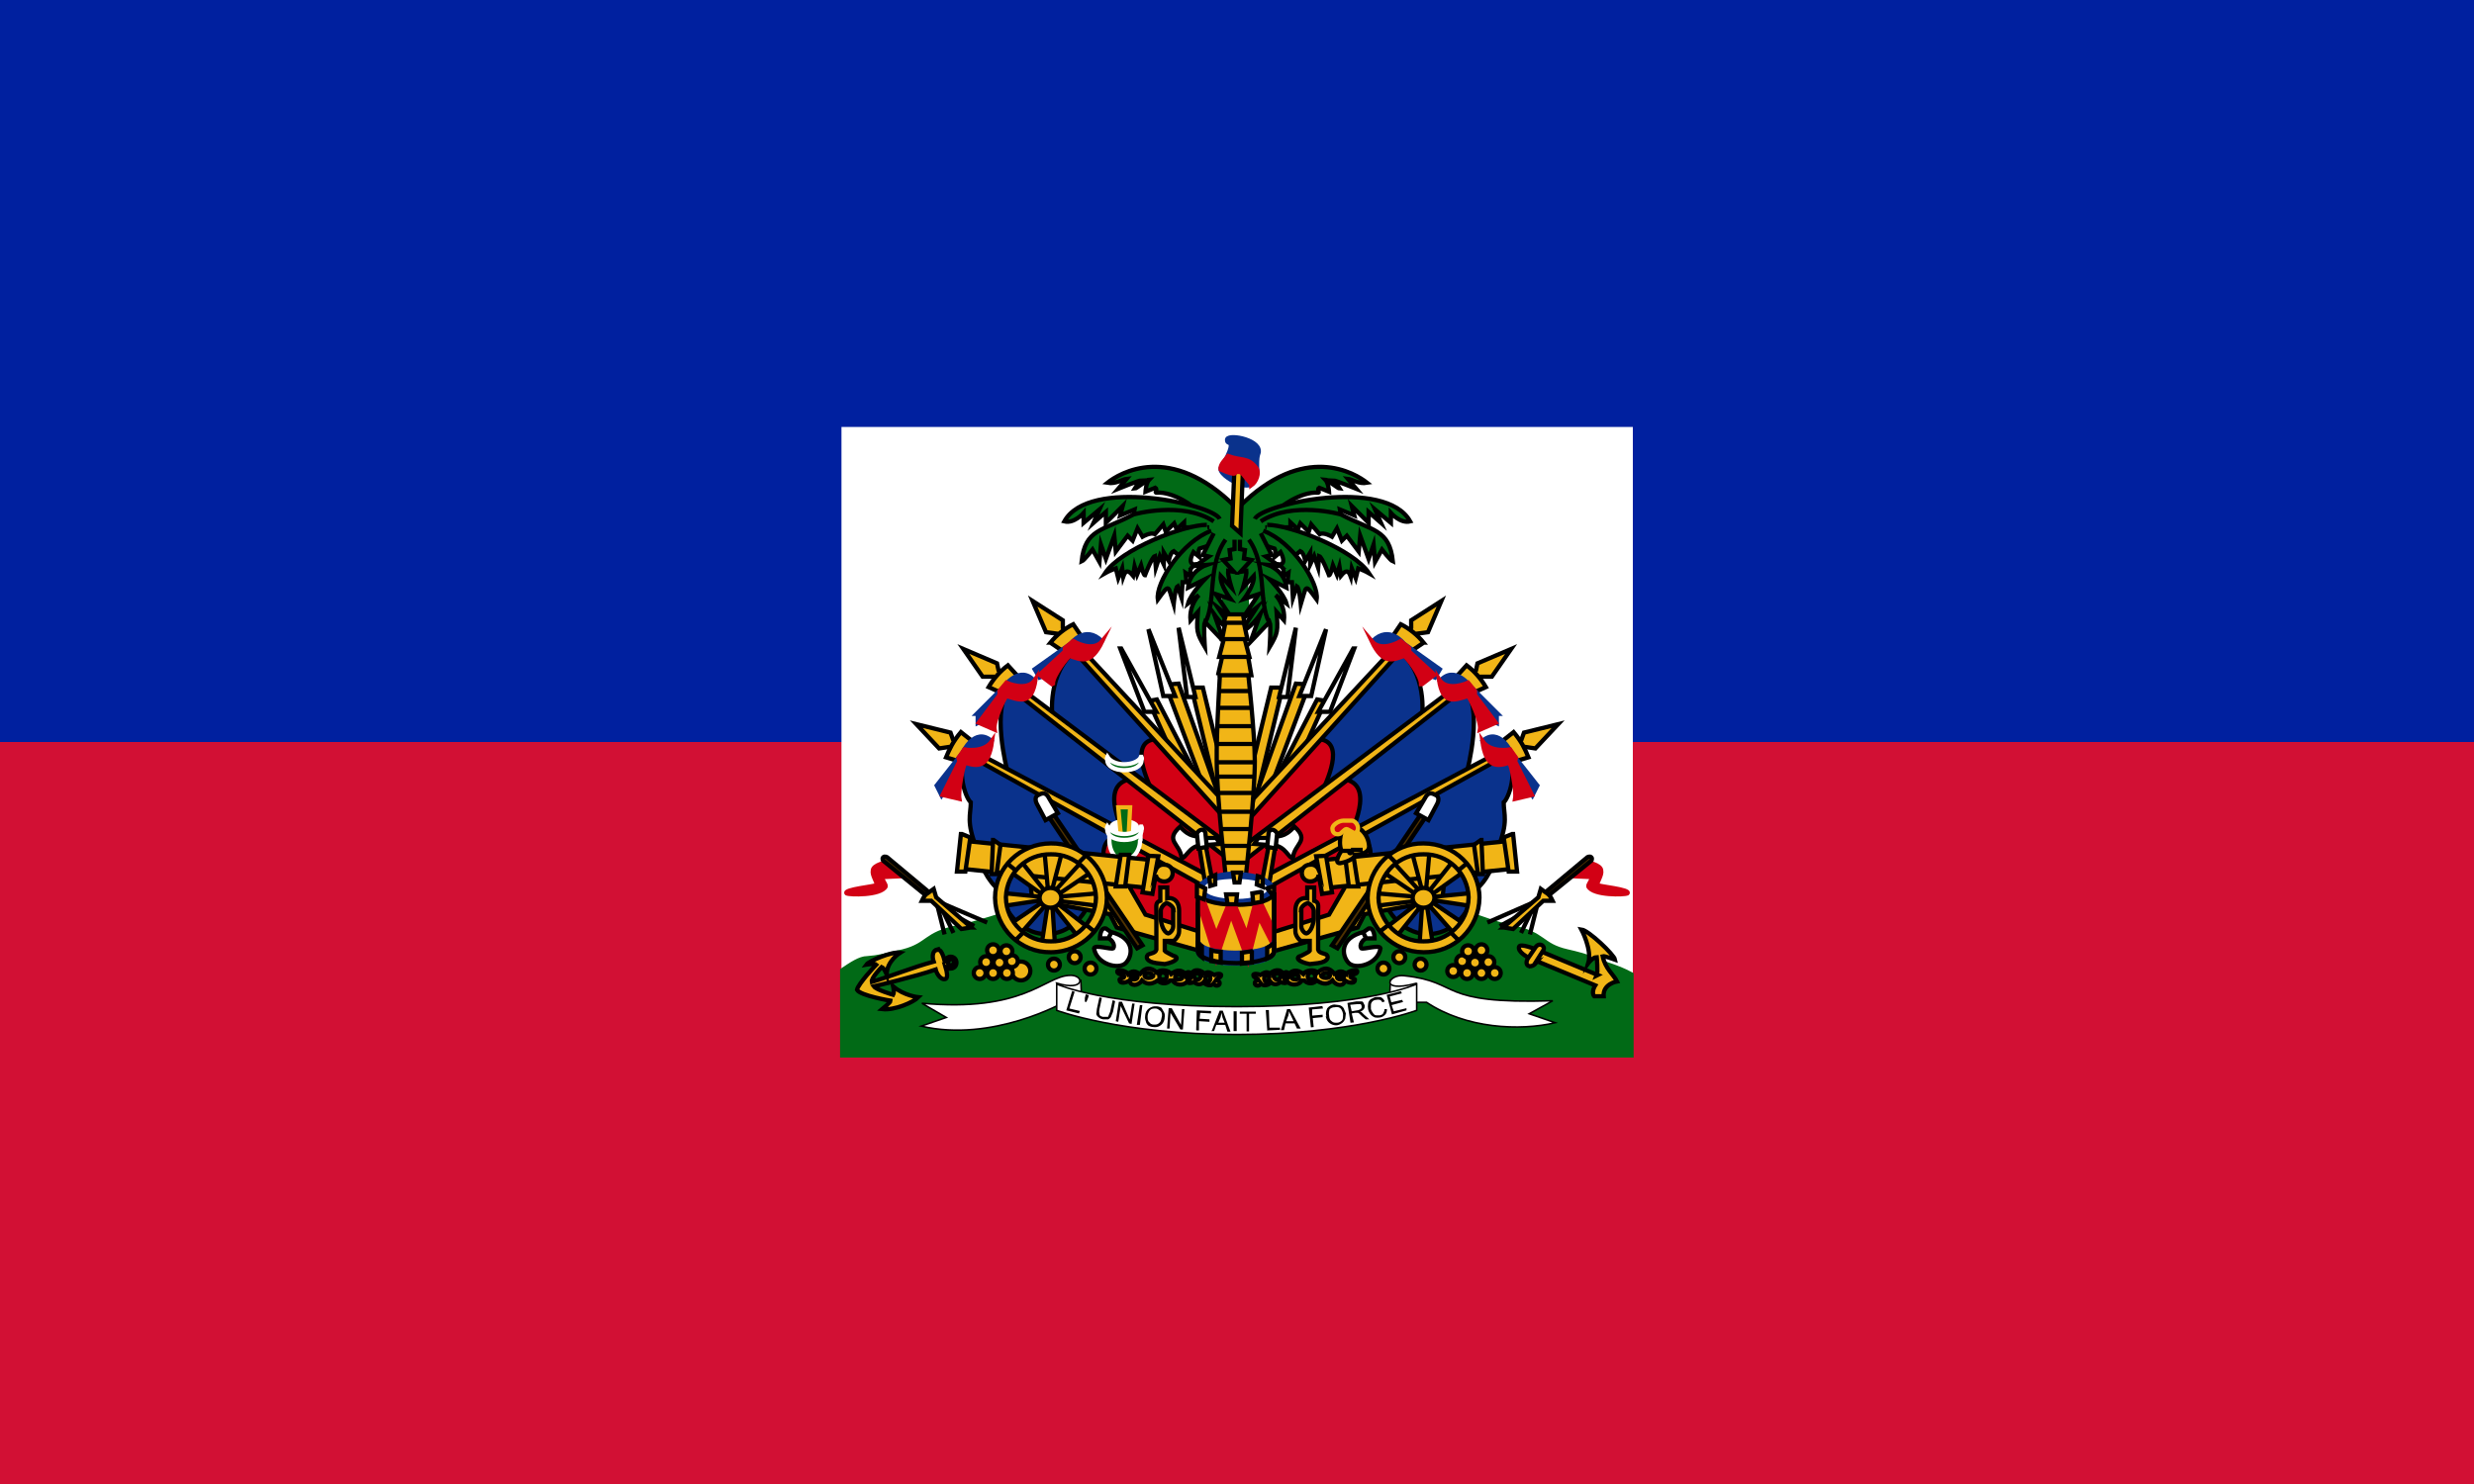 <?xml version="1.0" encoding="utf-8"?>
<!-- Generator: Adobe Illustrator 24.0.1, SVG Export Plug-In . SVG Version: 6.00 Build 0)  -->
<svg version="1.1" id="flag-icons-ht" xmlns="http://www.w3.org/2000/svg" xmlns:xlink="http://www.w3.org/1999/xlink" x="0px"
	 y="0px" viewBox="0 0 800 480" style="enable-background:new 0 0 800 480;" xml:space="preserve">
<style type="text/css">
	.st0{fill:#D21034;}
	.st1{fill:#00209F;}
	.st2{fill:#FFFFFF;}
	.st3{fill:#016A16;stroke:#016A16;stroke-width:0.507;}
	.st4{fill:#F1B517;stroke:#000000;stroke-width:0.865;stroke-miterlimit:10.24;}
	.st5{fill:#FFFFFF;stroke:#000000;stroke-width:0.865;stroke-miterlimit:10.24;}
	.st6{fill:#0A328C;stroke:#000000;stroke-width:0.865;stroke-miterlimit:10.24;}
	.st7{fill:#D20014;stroke:#000000;stroke-width:0.865;stroke-miterlimit:10.24;}
	.st8{fill:#0A328C;stroke:#0A328C;stroke-width:0.865;stroke-miterlimit:10.24;}
	.st9{fill:#D20014;stroke:#D20014;stroke-width:0.865;stroke-miterlimit:10.24;}
	.st10{fill:#016A16;stroke:#016A16;stroke-width:0.865;stroke-miterlimit:10.24;}
	.st11{fill:#016A16;stroke:#000000;stroke-width:0.865;stroke-miterlimit:10.24;}
	.st12{fill:#016A16;stroke:#FFFFFF;stroke-width:0.865;stroke-linecap:round;stroke-miterlimit:10.24;}
	.st13{fill:#016A16;stroke:#F1B517;stroke-width:0.865;stroke-miterlimit:10.24;}
	.st14{fill:#503200;stroke:#000000;stroke-width:0.865;stroke-miterlimit:10.24;}
	
		.st15{fill-rule:evenodd;clip-rule:evenodd;fill:#F1B517;stroke:#000000;stroke-width:0.865;stroke-linecap:round;stroke-miterlimit:10.24;}
	.st16{fill-rule:evenodd;clip-rule:evenodd;fill:#F1B517;stroke:#000000;stroke-width:0.865;stroke-miterlimit:10.24;}
	.st17{fill:none;stroke:#000000;stroke-width:0.865;stroke-miterlimit:10.24;}
	.st18{fill:#FFFFFF;stroke:#FFFFFF;stroke-width:0.865;stroke-miterlimit:10.24;}
	.st19{fill:#D20014;stroke:#F1B517;stroke-width:0.865;stroke-miterlimit:10.24;}
	.st20{fill:#FFFFFF;stroke:#000000;stroke-width:0.507;}
</style>
<path class="st0" d="M0,0h800v480H0V0z"/>
<path class="st1" d="M0,0h800v240H0V0z"/>
<g>
	<path class="st2" d="M272.1,138.1H528v203.7H272.1V138.1z"/>
	<path class="st3" d="M451.6,285.3l-52.4,1.7l-51.9,0.5c0,0-26.7,9.8-37.7,12c-10.8,2.2-9.5,5.7-17.7,7.8c-6.8,1.5-7.6,1.9-11.5,2.2
		c-2.5,0-5.4,2-8.5,4.1v28.2H528v-26.9c-2.7-1.5-5.4-2.5-8.1-3.4c-3.7-1.4-6.3-2.7-13-4.2c-8.5-1.9-7.1-5.6-17.9-7.8
		C478,297.3,451.6,285.3,451.6,285.3z"/>
	<g transform="translate(-80) scale(1.6)">
		<g id="a">
			<path class="st4" d="M290.7,139h2.4l4.4,18.1l-1,5.7l-5.7-23.7L290.7,139L290.7,139z"/>
			<path class="st5" d="M288.2,126.9l1.7,14h1.7L288.2,126.9L288.2,126.9L288.2,126.9z"/>
			<path class="st4" d="M292.8,157.8l-7.3-19.4l2.7-0.2l8.5,23.7L292.8,157.8z"/>
			<path class="st5" d="M282.1,127.2l3,13.5h2.4L282.1,127.2z"/>
			<path class="st4" d="M286.3,151l-4.2-9.3l1.7-0.3l7.9,15.2L286.3,151z"/>
			<path class="st5" d="M276.4,131.1l4.9,12.8h2.4l-7.1-12.8H276.4z"/>
			<path class="st6" d="M287,152.4l-19.4-21.1c-6.1,4.7-4.9,13.5-4.9,13.5l22,17.2L287,152.4L287,152.4L287,152.4z"/>
			<path class="st7" d="M298.2,163.9l-14.4-14.5c-6.1,0.3-1.4,9.3-1,10.5l15.2,13v-9H298.2z"/>
			<path class="st4" d="M296.8,161.5l-29.6-31.8l-1.2,0.8l31.4,34.8L296.8,161.5L296.8,161.5z M265.5,127.7l-0.7-0.8v-1.5l-6.1-3.9
				l2.7,6.3l2.2,0.3l0.5,0.7L265.5,127.7L265.5,127.7z"/>
			<path class="st4" d="M262.3,129.9c1.2-1.5,2.8-2.8,4.6-3.7l1.7,2.5l-3.7,3l-2.5-1.7v-0.1H262.3z"/>
			<path class="st8" d="M259.1,135.3l1,1.7c0.7-0.2,6.8-5.9,6.8-5.9h4.6l1.2-1.5c-3.4-3.4-6.3,0.5-6.3,0.5L259.1,135.3L259.1,135.3
				L259.1,135.3z"/>
			<path class="st9" d="M262.8,138.2c0-1.7,3-5.4,3.4-5.6c2.2,0.7,4.2,2,6.6-3c-2,2.4-5.9,0-5.9,0l-1.7,1.4v0.7l-5.1,4.7l2.5,1.9
				L262.8,138.2L262.8,138.2z"/>
			<path class="st6" d="M278.6,158l-24.3-19.3c-4.2,4.2-0.7,17.2-0.7,17.2l23.7,12.8l1.2-10.8L278.6,158z"/>
			<path class="st7" d="M298.7,173.7l-20.1-16.2c-6.8,1-1.4,11-1,12.2l21.1,11.5v-7.6V173.7z"/>
			<path class="st4" d="M297.8,170.3l-43.3-32.5l-0.8,1l45.3,35.5L297.8,170.3L297.8,170.3z M252.5,136.2l-0.7-0.7l-0.3-1.4
				l-6.8-2.9l3.9,5.6h2.2l0.7,0.7L252.5,136.2L252.5,136.2z"/>
			<path class="st4" d="M249.8,138.9c1-1.7,2.3-3.2,3.9-4.4l2,2.2l-3,3.5L249.8,138.9z"/>
			<path class="st8" d="M247.6,144.3v1.9c0.7-0.3,6.3-6.3,6.3-6.3l4.2-0.8l1-1.4c-3-3.5-6.3,1.2-6.3,1.2l-5.4,5.4L247.6,144.3
				L247.6,144.3z"/>
			<path class="st9" d="M251,147.5c-0.3-1.7,2-6.4,2.4-6.8c2.7,0.8,5.1,2,5.9-3.4c-1.7,2.7-5.9,0.7-5.9,0.7l-1.4,1.7v0.8l-4.2,5.6
				L251,147.5L251,147.5z"/>
			<path class="st6" d="M276.7,169.8c-10.4-5.9-20.9-11.8-31.3-17.7c-2.2,3.9-0.2,9.3,0.8,10.1c0,2.5-1,3.9,1.2,9.3
				c0.7,3.4,2.2,6.6,4.6,8.5c2.7,10.8,13.9,11.7,18.1,2.7l6.8-12.8h-0.2V169.8z"/>
			<path class="st7" d="M297.1,181.3L276,169c-6.8,0.8,0,13.5,0.5,14.7l20.6,7.3V181.3z"/>
			<path class="st4" d="M293.6,176.7l-47.8-25.4l-0.8,1l50.7,28.2L293.6,176.7z M243.4,150l-0.8-0.5l-0.5-1.4l-6.9-1.7l4.6,4.9
				l2-0.3l1,0.5L243.4,150L243.4,150z"/>
			<path class="st4" d="M241.2,153.1c0.7-1.7,1.4-3.2,3-5.1l2.4,1.9l-2.4,4.1L241.2,153.1z"/>
			<path class="st8" d="M239.3,158.8l1,2l5.1-7.8l4.2-1.5l0.8-1.7c-3.4-3-5.9,2.4-5.9,2.4L239.3,158.8L239.3,158.8z"/>
			<path class="st9" d="M243.9,161.5c-0.3-1.7,0.8-7.1,1.2-7.3c2.5,0.8,4.7,1,5.4-4.4c-1.7,2.5-5.6,1.7-5.6,1.7l-1.2,1.7l0.2,0.7
				l-3.4,6.8L243.9,161.5L243.9,161.5z"/>
		</g>
		<g transform="matrix(-1 0 0 1 499.9 0)">
			<g id="a_1_">
				<path class="st4" d="M190.7,139v0.1l5.7,23.7l1-5.7L193,139H190.7L190.7,139z"/>
				<path class="st5" d="M188,126.9L188,126.9l3.4,14h-1.7L188,126.9L188,126.9z"/>
				<path class="st4" d="M196.5,161.9l-8.5-23.7l-2.7,0.2l7.3,19.4L196.5,161.9z"/>
				<path class="st5" d="M187.3,140.7h-2.4l-3-13.5L187.3,140.7z"/>
				<path class="st4" d="M191.6,156.6l-7.9-15.2l-1.7,0.3l4.2,9.3L191.6,156.6z"/>
				<path class="st5" d="M176.4,131.1l7.1,12.8h-2.4l-4.9-12.8H176.4z"/>
				<path class="st6" d="M186.8,152.4L186.8,152.4l-2.3,9.6l-22-17.2c0,0-1.2-8.8,4.9-13.5L186.8,152.4L186.8,152.4z"/>
				<path class="st7" d="M197.8,163.9v9l-15.2-13c-0.4-1.2-5.1-10.2,1-10.5l14.4,14.5H197.8z"/>
				<path class="st4" d="M196.6,161.5l0.6,3.8l-31.4-34.8l1.2-0.8L196.6,161.5L196.6,161.5z M165.4,127.7l-1.4,1.1l-0.5-0.7
					l-2.2-0.3l-2.7-6.3l6.1,3.9v1.5L165.4,127.7L165.4,127.7z"/>
				<path class="st4" d="M162.3,129.9v0.1l2.5,1.7l3.7-3l-1.7-2.5c-1.8,0.9-3.4,2.2-4.6,3.7H162.3z"/>
				<path class="st8" d="M158.9,135.3L158.9,135.3l7.3-5.2c0,0,2.9-3.9,6.3-0.5l-1.2,1.5h-4.6c0,0-6.1,5.7-6.8,5.9L158.9,135.3
					L158.9,135.3z"/>
				<path class="st9" d="M162.7,138.3h-0.2l-2.5-1.9l5.1-4.7V131l1.7-1.4c0,0,3.9,2.4,5.9,0c-2.4,5-4.4,3.7-6.6,3
					C165.7,132.8,162.7,136.5,162.7,138.3L162.7,138.3z"/>
				<path class="st6" d="M178.3,157.9l-1.2,10.8l-23.7-12.8c0,0-3.5-13,0.7-17.2l24.3,19.3L178.3,157.9z"/>
				<path class="st7" d="M198.5,173.6v7.6l-21.1-11.5c-0.4-1.2-5.8-11.2,1-12.2l20.1,16.2V173.6z"/>
				<path class="st4" d="M197.6,170.3l1.2,4l-45.3-35.5l0.8-1L197.6,170.3L197.6,170.3z M152.3,136.2l-0.9,1.3l-0.7-0.7h-2.3
					l-3.9-5.6l6.8,2.9l0.3,1.4L152.3,136.2L152.3,136.2z"/>
				<path class="st4" d="M152.5,140.2l3-3.5l-2-2.2c-1.6,1.2-2.9,2.7-3.9,4.4L152.5,140.2z"/>
				<path class="st8" d="M147.4,144.3h-0.2l5.4-5.4c0,0,3.3-4.7,6.3-1.2l-1,1.4l-4.2,0.8c0,0-5.6,6-6.3,6.3V144.3L147.4,144.3z"/>
				<path class="st9" d="M150.8,147.5l-3.2-1.4l4.2-5.6v-0.8l1.4-1.7c0,0,4.2,2,5.9-0.7c-0.8,5.4-3.2,4.2-5.9,3.4
					C152.8,141.1,150.5,145.8,150.8,147.5L150.8,147.5z"/>
				<path class="st6" d="M176.5,169.9h0.2l-6.8,12.8c-4.2,9-15.4,8.1-18.1-2.7c-2.4-1.9-3.9-5.1-4.6-8.5c-2.2-5.4-1.2-6.8-1.2-9.3
					c-1-0.8-3-6.2-0.8-10.1c10.4,5.9,20.9,11.8,31.3,17.7V169.9z"/>
				<path class="st7" d="M197,191l-20.6-7.3c-0.5-1.2-7.3-13.9-0.5-14.7l21.1,12.3V191z"/>
				<path class="st4" d="M195.5,180.5l-50.7-28.2l0.8-1l47.8,25.4L195.5,180.5z M143.2,150l-0.6,1.5l-1-0.5l-2,0.3l-4.6-4.9l6.9,1.7
					l0.5,1.4L143.2,150L143.2,150z"/>
				<path class="st4" d="M144,154l2.4-4.1L144,148c-1.6,1.9-2.3,3.4-3,5.1L144,154z"/>
				<path class="st8" d="M139.2,158.8l5.2-6.6c0,0,2.5-5.4,5.9-2.4l-0.8,1.7l-4.2,1.5l-5.1,7.8L139.2,158.8L139.2,158.8z"/>
				<path class="st9" d="M143.7,161.5l-3.4-0.8l3.4-6.8l-0.2-0.7l1.2-1.7c0,0,3.9,0.8,5.6-1.7c-0.7,5.4-2.9,5.2-5.4,4.4
					C144.5,154.4,143.4,159.8,143.7,161.5L143.7,161.5z"/>
			</g>
		</g>
	</g>
	<g transform="translate(-80) scale(1.6)">
		<path class="st10" d="M298,108.8l-0.8,15.2h4.9l-0.7-15.2l5.1-0.5l-0.5-6.1l-12.7,0.5v5.4L298,108.8L298,108.8z"/>
		<g id="b">
			<path class="st11" d="M299.7,102.5c-13.2-13.2-23.5-6.8-25.9-4.9c1.7,0.3,3-0.7,3.9-0.8l-1.7,2c0,0,4.2-1.7,4.7-1.7
				c-0.7,0.5-1.4,1.7-1.4,1.7c0.3,0,2.7-1.9,3-1.9c-0.7,0.7-0.8,2.5-0.8,2.5l2-0.8c0.5,0.3-0.2,1,0.2,1c3.4-0.3,7.9,2.9,8.5,3.9"/>
			<path class="st11" d="M296.5,104.9c-1.4-3-26.4-8.5-31.4,0.5c2,0.5,3.9-1.7,3.9-1.7v2l3.2-2.7l-1.2,2.7l2.5-2.2v2.2l3.4-3.4
				l-0.5,1.9l2.9-1.2l-0.3,1.7"/>
			<path class="st11" d="M295.3,105.4c-6.4-4.2-16.2-1.4-16.2-1.4c-6.4,3.4-9.8,2.9-10.5,9.5c0.5-0.2,2.2-2.4,2.2-2.4l1.4,2.5
				l0.3-3.5l1,2.9l1.7-4.7l0.3,3.2l2.4-3.2l1,1l1-2.5l1,1.7c0,0,1.7-1,2.5-0.5l1.7-2l0.5,1.5l1.7-1.7l0.5,1.2l1.5-1.4v1h5.1"/>
			<path class="st11" d="M293.9,106.1c-4.6,0-17.4,4.9-20.6,9.8c0.7-0.4,1.4-0.7,2.2-1l0.5,2l0.8-2l0.2,1.7c0.5-1.4,1-1.4,2-0.2
				l0.3-1.9l0.5,1.7l0.8-1.9c0,0,0.5,2,0.8,2c0,0,1.4-3.7,2-3.9l0.2,2.4l0.8-2.4l0.8,1.7v-2.4l1,1.7c0,0,0.3-1.7,1-2l1.4,1.2
				l5.7-4.2"/>
			<path class="st11" d="M294.8,107.3c-5.9,2.2-11.3,10.5-10.8,13.9c2.5-3.4,2-2.9,3.2,1c0,0,0.3-3.4,0.8-3.7l0.8,2.4l0.2-3.2h0.8
				l-0.2-1.9l1.2,0.8c-0.3-1.2-0.5-1.5,0.7-2.5c0,0-1.7,0.2-0.3-2.5l1.2,1c0,0-0.3-1.2,0-1.7l4.4-1.4"/>
			<path class="st11" d="M295.3,107.8l-2.2,4.4l1.2,0.3l-2.7,1.9l2.2-0.2c0,0-3.4,1.2-3.7,4.6l3.4-1.7c0,0-2.9,3-3.4,4.9l2.2-1.7
				c0,0-2,2-1.7,5.1l1.5-1.7c-0.3,3.9-0.3,4.2,1.4,7.1c0,0-0.3-4.4,0-5.1l3.9,4.1l-2-5.6c0,0,2.4,3.4,3.7,3.2l-3-4.6l3,2.4l-3.4-5.1
				l3,1c0,0-2.2-2.9-2-4.7l2.2,2.4c0,0-0.8-2.5-0.7-3.4l1.2,0.2l-2.2-2.4l1.5-0.3l-0.2-1.7l1-0.2v-1.9 M297.7,109.1
				c-3.7,5.1-1.9,12.7-4.1,16.7"/>
		</g>
		<g transform="matrix(-1 0 0 1 499.9 0)">
			<g id="b_1_">
				<path class="st11" d="M192,103.5c-0.6-1-5.1-4.2-8.5-3.9c-0.4,0,0.3-0.7-0.2-1l-2,0.8c0,0,0.1-1.8,0.8-2.5c-0.3,0-2.7,1.9-3,1.9
					c0,0,0.7-1.2,1.4-1.7c-0.5,0-4.7,1.7-4.7,1.7l1.7-2c-0.9,0.1-2.2,1.1-3.9,0.8c2.4-1.9,12.7-8.3,25.9,4.9"/>
				<path class="st11" d="M178.8,104.7l0.3-1.7l-2.9,1.2l0.5-1.9l-3.4,3.4v-2.2l-2.5,2.2l1.2-2.7l-3.2,2.7v-2c0,0-1.9,2.2-3.9,1.7
					c5-9,30-3.5,31.4-0.5"/>
				<path class="st11" d="M194.2,106.6h-5.1v-1l-1.5,1.4l-0.5-1.2l-1.7,1.7l-0.5-1.5l-1.7,2c-0.8-0.5-2.5,0.5-2.5,0.5l-1-1.7l-1,2.5
					l-1-1l-2.4,3.2l-0.3-3.2l-1.7,4.7l-1-2.9l-0.3,3.5l-1.4-2.5c0,0-1.7,2.2-2.2,2.4c0.7-6.6,4.1-6.1,10.5-9.5c0,0,9.8-2.8,16.2,1.4
					"/>
				<path class="st11" d="M194.2,108.4l-5.7,4.2l-1.4-1.2c-0.7,0.3-1,2-1,2l-1-1.7v2.4l-0.8-1.7l-0.8,2.4l-0.2-2.4
					c-0.6,0.2-2,3.9-2,3.9c-0.3,0-0.8-2-0.8-2l-0.8,1.9l-0.5-1.7l-0.3,1.9c-1-1.2-1.5-1.2-2,0.2l-0.2-1.7l-0.8,2l-0.5-2
					c-0.8,0.3-1.5,0.6-2.2,1c3.2-4.9,16-9.8,20.6-9.8"/>
				<path class="st11" d="M196.7,109.5l-4.4,1.4c-0.3,0.5,0,1.7,0,1.7l-1.2-1c-1.4,2.7,0.3,2.5,0.3,2.5c-1.2,1-1,1.3-0.7,2.5
					l-1.2-0.8l0.2,1.9h-0.9l-0.2,3.2l-0.8-2.4c-0.5,0.3-0.8,3.7-0.8,3.7c-1.2-3.9-0.7-4.4-3.2-1c-0.5-3.4,4.9-11.7,10.8-13.9"/>
				<path class="st11" d="M199.3,109.1v1.9l-1,0.2l0.2,1.7l-1.5,0.3l2.2,2.4l-1.2-0.2c-0.1,0.9,0.7,3.4,0.7,3.4l-2.2-2.4
					c-0.2,1.8,2,4.7,2,4.7l-3-1l3.4,5.1l-3-2.4l3,4.6c-1.3,0.2-3.7-3.2-3.7-3.2l2,5.6l-3.9-4.1c-0.3,0.7,0,5.1,0,5.1
					c-1.7-2.9-1.7-3.2-1.4-7.1l-1.5,1.7c-0.3-3.1,1.7-5.1,1.7-5.1l-2.2,1.7c0.5-1.9,3.4-4.9,3.4-4.9l-3.4,1.7
					c0.3-3.4,3.7-4.6,3.7-4.6l-2.2,0.2l2.7-1.9l-1.2-0.3l2.2-4.4 M193.4,125.8c2.2-4,0.4-11.6,4.1-16.7"/>
			</g>
		</g>
		<path class="st4" d="M301.7,177.9c0,0,1.9-16.9,1.9-24c0-5.7-1.4-18.3-1.4-18.3h-5.6c0,0-0.8,12.5-0.7,18.3c0,7.1,1.9,24,1.9,24
			H301.7L301.7,177.9z"/>
		<path class="st4" d="M296.1,136.5h6.8l-0.8-4.6h-4.9l-1,4.4v0.2H296.1z"/>
		<path class="st4" d="M296.6,132.8h5.9l-1.2-4.6h-3.7l-1.2,4.6H296.6z"/>
		<path class="st4" d="M297,129.2h5.1l-1-4.6h-3.2L297,129.2z"/>
		<path class="st4" d="M301.2,124.2h-3.4l-0.5,1.7h4.2L301.2,124.2z M301.9,174.4h-4.4 M302.2,171h-5.1 M302.9,167.6h-6.4
			 M303.2,164.1h-6.8 M303.2,160.3h-6.9 M303.4,157H296 M303.4,154.1h-7.8 M303.4,150.4h-7.8 M303.2,146.8h-7.6 M302.9,143.1H296
			 M302.6,139.7h-6.3"/>
		<path class="st8" d="M300,97.6c-1.4-0.5-3.9-2.2-3.2-3.2l1.2-2c1.7-3.7,0-2.4,0-3.4c-0.3-1.4,6.4-0.3,6.4,2.2
			c0,0.8-0.5,0.3-0.3,4.4l-1.4,2.5c-1,0.1-2,0-2.9-0.3L300,97.6z"/>
		<path class="st4" d="M300.7,107.8l-1.7-1.5l0.5-12l1.7,0.5l-0.5,12.8V107.8z"/>
		<path class="st9" d="M302.9,98.1c1-0.7,1.7-2.5,1-3.5c-1.7-2.2-2.9-1.4-5.7-2.4c-0.5,0.7-1.7,1.7-1.5,2.7c3.9,1.7,2.4,0.3,3.7,0.5
			c0.7,0,1,0.8,2.5,2.5V98.1z"/>
	</g>
	<g transform="translate(-80) scale(1.6)">
		<g transform="matrix(1 0 0 -1 0 320.4)">
			<path id="c" class="st12" d="M280.6,167.4c-0.3-0.8-1.7-1.5-3.4-1.5c-1.7,0-2.9,0.7-3.4,1.5c-0.1-0.2-0.1-0.5,0-0.7
				c0-1.2,1.5-2,3.4-2c2,0,3.5,0.8,3.5,2c0.1,0.2,0.1,0.5,0,0.7H280.6z"/>
		</g>
		<path class="st12" d="M280.4,170c0,2-1.5,3.9-3.2,3.9s-3-1.7-3-4.1v-2h6.3v2L280.4,170L280.4,170z"/>
		<ellipse class="st2" cx="277.2" cy="167.1" rx="3" ry="1.5"/>
		<path class="st13" d="M276.5,168.6l-0.5-5.4h2.4l-0.3,5.6h-1.5v-0.2H276.5z"/>
		<path id="c_1_" class="st12" d="M280.6,167.1c-0.3,0.8-1.7,1.5-3.4,1.5c-1.7,0-2.9-0.7-3.4-1.5c-0.1,0.2-0.1,0.5,0,0.7
			c0,1.2,1.5,2,3.4,2c2,0,3.5-0.8,3.5-2c0.1-0.2,0.1-0.5,0-0.7H280.6z"/>
		<g id="d">
			<path class="st4" d="M293.3,188.6l-11.8-3.7l-5.2-9l-18.4-0.8l0.7,6.8l15.7,2.9l1.4,2.7l18.1,5.1L293.3,188.6z"/>
			<path class="st14" d="M280.9,191.1L262,163.2l-0.8,0.8l18.6,27.7L280.9,191.1z"/>
			<path class="st5" d="M263.8,164.4l-2-3.4c-0.5-0.7-1-0.8-1.9-0.3c-0.8,0.3-0.7,1.2-0.3,1.9l1.7,3.2L263.8,164.4z"/>
			<path class="st4" d="M283.1,173.9l-38-3.9l-1,5.6l37.9,3.9L283.1,173.9L283.1,173.9z"/>
			<path class="st4" d="M244.2,168.6l-0.8,7.6h1.7l1-6.9l-1.7-0.7L244.2,168.6L244.2,168.6z M250.7,169.8l-0.3,6.9h1l0.8-5.9l-1.4-1
				H250.7z M276.5,172.8l-1,6.4h1.9l0.8-6.4H276.5z M282.1,173l-1.2,7.4l2,0.3l0.7-3.9c0,0.8,0.8,1.4,1.7,1.4c1,0,1.7-0.8,1.7-1.7
				c0-1-0.7-1.7-1.7-1.7c-0.7-0.1-1.4,0.3-1.7,1l0.5-2.7L282.1,173L282.1,173z M268.6,174.2l-5.4,5.9l0.7,0.7l6.8-4.6l-2.2-2
				L268.6,174.2L268.6,174.2z M256.1,188.9l5.2-5.9l-0.5-0.7l-6.8,4.6L256.1,188.9z M269.8,187.4l-6.3-4.9l-0.7,0.5l5.1,6.4
				L269.8,187.4L269.8,187.4z M254,176.1l6.6,4.7l0.7-0.5l-5.1-6.4L254,176.1L254,176.1z M261.1,172.2l0.7,7.8h0.8l2-7.6
				L261.1,172.2L261.1,172.2z M263.2,190.8l-0.5-7.6h-1l-1.2,7.8h2.7V190.8z M271.8,180.6l-8.1,0.7v0.8l8.1,1v-2.7V180.6z
				 M252.5,183.2l7.9-1.2v-0.7l-8.1-0.8v2.7H252.5z"/>
			<ellipse class="st4" cx="262.3" cy="181.5" rx="2.2" ry="2"/>
			<path class="st15" d="M273.7,181.5c0,5.9-5.1,11-11.3,11c-6.2,0.1-11.2-4.8-11.3-11l0,0c0-6.1,5.1-11,11.3-11
				C268.5,170.4,273.6,175.3,273.7,181.5L273.7,181.5z M271.5,181.5c-0.1,4.9-4.2,8.9-9.1,8.8l0,0c-4.9,0.1-9-3.8-9.1-8.8
				c0-0.1,0-0.1,0-0.2c0.2-4.9,4.2-8.7,9.1-8.6C267.3,172.6,271.4,176.5,271.5,181.5L271.5,181.5L271.5,181.5z"/>
			<path class="st4" d="M255.2,175.9l-1.7-1.4 M267.9,174.5l1.7-1.7 M271.3,188.4l-1.9-1.5 M255.2,190.1l1.7-1.7 M293.6,170.5
				l1.9,10.1l-1.5,0.7l-1.7-10.6h1.4L293.6,170.5z"/>
			<path class="st5" d="M292.6,169.3c-0.8-0.5-2,0.2-4.1-2.2c-3.2,2.9,0,3.4,0.3,6.3c0.8,0.3,1.5-2.4,3.9-2.5l3.9-0.3l-0.8-1.2h-3.4
				h0.2V169.3z"/>
			<path class="st5" d="M293.9,171.2l-0.3-2.9c-0.5-1.2-1.7-0.2-1.7,0.3l0.3,2.9L293.9,171.2z"/>
			<path class="st16" d="M284.5,179.4v2.7c-1,0.3-0.8,1-0.8,2v7.9c-0.2,0.7-1.2,0.7-1.7,1c-0.5,0.5-0.3,1.4,1.7,1.7l1.7,0.2
				c2.5-0.5,3-1.4,1.7-1.7c-0.5-0.3-1.5-0.7-1.7-1v-2h1.7c0.3,0,1.2-1,1.2-1.9v-4.2c0-2.4-1.7-2.7-2.4-2.5v-2.2H284.5z M287.2,184
				c0-0.7-1-1.4-1.4-1.4s-1.2,0.8-1.2,1.5v1.7c0,0.7,0.5,2.7,1.5,2.9c0.3,0,1-0.7,1-1.4V184H287.2z"/>
			<path class="st5" d="M273.5,187.7c-1.2-0.3-1.2,2-1.2,2h1.7c0.8,0.3,1.4,1.4,1,2c-0.5,0.3-3.7-0.8-3.9,0c0.5,3.2,4.9,4.4,6.4,3
				c1.5-1.5,1.9-5.1-3-6.3L273.5,187.7z M274.5,188.7l-0.5,1"/>
			<path class="st4" d="M240.9,188.9l-1.7-6.8 M242.7,188.6l-2.5-5.2 M246.9,187.2l-5.6-3 M249.5,186.5L239,182"/>
			<path class="st9" d="M232.7,177.1l-4.4,0.2c-0.3,0.2,0.8,1.5,0.7,1.9c-1,1.9-7.4,1.7-7.9,1.4c-0.8-0.8,5.9-1.4,6.1-1.7
				c0-0.7-1-2-0.8-2.9c0-1.2,2.9-1.7,2.9-1.7L232.7,177.1L232.7,177.1z"/>
			<path class="st14" d="M237.8,180.4l-8.5-7.1c0,0-0.5-0.3-0.8,0s0,0.7,0,0.7l9.1,7.4l0.2-0.8V180.4z"/>
			<path class="st4" d="M246.3,187.5l-7.1-6.1l-0.5-1.7l-1.4,1c-0.5,0.3-1,1.4-1,1.4h1.9l6.1,5.7l1.9-0.3L246.3,187.5L246.3,187.5z"
				/>
			<circle class="st4" cx="270.4" cy="195.8" r="1.2"/>
			<circle class="st4" cx="267.2" cy="193.5" r="1.2"/>
			<circle class="st4" cx="263" cy="195" r="1.2"/>
			
				<ellipse transform="matrix(0.16 -0.987 0.987 0.16 21.564 417.946)" class="st4" cx="256.4" cy="196.3" rx="1.9" ry="1.9"/>
			<circle class="st4" cx="253.5" cy="196.7" r="1.2"/>
			<circle class="st4" cx="250.7" cy="196.7" r="1.2"/>
			<circle class="st4" cx="248" cy="196.7" r="1.2"/>
			<circle class="st4" cx="249.3" cy="194.5" r="1.2"/>
			<circle class="st4" cx="252" cy="194.6" r="1.2"/>
			<circle class="st4" cx="254.5" cy="194.3" r="1.2"/>
			<circle class="st4" cx="253.4" cy="192.3" r="1.2"/>
			<circle class="st4" cx="250.7" cy="192.1" r="1.2"/>
			<path class="st16" d="M277.2,197.4c0-0.5-1.4-0.3-1.4-1s2,0,2.2,0.5c1.2-1,1.7-0.3,2.4,0c1-1.4,2.2-1.4,3.4-0.3
				c0.7-0.7,2.4-0.5,2.9,0.3c1.2-1,2.2-0.8,2.9,0c0.3-0.5,0.8-0.5,1.2,0c0.5-1.2,2-0.8,2.7,0c0.5-0.7,1.2-0.2,1.9,0.2
				c0.5-0.3,1.4-0.3,1.4,0c0,0.7-1,0.5-1,1c0,0.3,0.7,0,0.7,0.7c0,0.5-1,0.7-1.2,0c-0.5,0.7-1.9,0.3-2-0.3c-0.5,0.6-1.3,0.6-1.9,0.1
				l-0.1-0.1c-0.5,0.3-1.2,0.3-1.4,0c-0.8,0.8-2.4,0.7-2.9-0.3h-0.5c-0.6,0.7-1.7,0.8-2.4,0.1c-0.1,0-0.1-0.1-0.1-0.1
				c-1.5,1-2.4,0.7-3.2,0c-0.8,1.2-2.4,1.2-2.5,0c-0.7,0.5-2,0.7-2,0C276,197.7,277.2,197.9,277.2,197.4L277.2,197.4z M279.9,197.5
				c0,0.3-0.3,0.5-0.7,0.5c-0.3,0-0.7-0.2-0.7-0.5s0.2-0.3,0.7-0.3C279.7,197.2,279.9,197.4,279.9,197.5z M283.1,197.2
				c0,0.3-0.5,0.5-1,0.5s-0.8-0.2-0.8-0.5c0-0.2,0.3-0.5,0.8-0.5s0.8,0.3,0.8,0.5H283.1z M289,197.5c0,0.3-0.3,0.5-0.8,0.5
				s-0.7-0.2-0.7-0.5c0-0.2,0.3-0.5,0.7-0.5C288.5,197,289,197.2,289,197.5z M285.8,197.5c0,0.3-0.3,0.5-0.8,0.5s-0.7-0.2-0.7-0.7
				c0-0.3,0.3-0.7,0.7-0.7s0.8,0.3,0.8,0.7V197.5z M292.6,197.5c0,0.2-0.2,0.5-0.5,0.5c-0.5,0-0.8-0.3-0.8-0.7s0.3-0.5,0.8-0.5
				c0.3,0,0.7,0.2,0.7,0.5L292.6,197.5z M290.6,197.5c0,0.3,0,0.5-0.3,0.5s-0.5-0.2-0.5-0.5s0.2-0.3,0.5-0.3L290.6,197.5z
				 M294.6,197.7c0,0.3,0,0.7-0.5,0.7c-0.2,0-0.5-0.3-0.5-0.7c0-0.3,0.3-0.5,0.5-0.5C294.4,197.2,294.6,197.4,294.6,197.7z"/>
		</g>
		<g transform="matrix(-1 0 0 1 499.9 0)">
			<g id="d_1_">
				<path class="st4" d="M193.6,192.6l-18.1-5.1l-1.4-2.7l-15.7-2.9l-0.7-6.8l18.4,0.8l5.2,9l11.8,3.7L193.6,192.6z"/>
				<path class="st14" d="M179.6,191.7L161,164l0.8-0.8l18.9,27.9L179.6,191.7z"/>
				<path class="st5" d="M161.2,165.8l-1.7-3.2c-0.4-0.7-0.5-1.6,0.3-1.9c0.9-0.5,1.4-0.4,1.9,0.3l2,3.4L161.2,165.8z"/>
				<path class="st4" d="M182.9,173.9l-1.1,5.6l-37.9-3.9l1-5.6L182.9,173.9L182.9,173.9z"/>
				<path class="st4" d="M144.1,168.6h0.2l1.7,0.7l-1,6.9h-1.7L144.1,168.6L144.1,168.6z M150.6,169.8l1.4,1l-0.8,5.9h-1l0.3-6.9
					H150.6z M178.1,172.8l-0.8,6.4h-1.9l1-6.4H178.1z M181.9,173l2,0.1l-0.5,2.7c0.3-0.7,1-1.1,1.7-1c1,0,1.7,0.7,1.7,1.7
					c0,0.9-0.7,1.7-1.7,1.7c-0.9,0-1.7-0.6-1.7-1.4l-0.7,3.9l-2-0.3L181.9,173L181.9,173z M168.4,174.2h-0.1l2.2,2l-6.8,4.6
					l-0.7-0.7L168.4,174.2L168.4,174.2z M153.8,186.9l6.8-4.6l0.5,0.7l-5.2,5.9L153.8,186.9z M169.6,187.4l-1.9,2l-5.1-6.4l0.7-0.5
					L169.6,187.4L169.6,187.4z M153.9,176.1l2.2-2.2l5.1,6.4l-0.7,0.5L153.9,176.1L153.9,176.1z M161,172.2l3.5,0.2l-2,7.6h-0.8
					L161,172.2L161,172.2z M163,191h-2.7l1.2-7.8h1l0.5,7.6V191z M171.6,180.4v2.7l-8.1-1v-0.8l8.1-0.7V180.4z M152.1,183.2v-2.7
					l8.1,0.8v0.7l-7.9,1.2H152.1z"/>
				<ellipse class="st4" cx="162.2" cy="181.5" rx="2.2" ry="-2"/>
				<path class="st15" d="M173.5,181.5c-0.1-6.2-5.2-11.1-11.3-11c-6.2,0-11.3,4.9-11.3,11l0,0c0.1,6.2,5.1,11.1,11.3,11
					C168.4,192.5,173.5,187.4,173.5,181.5L173.5,181.5z M171.3,181.5L171.3,181.5c-0.1-5-4.2-8.9-9.1-8.8c-4.9-0.1-8.9,3.7-9.1,8.6
					c0,0.1,0,0.1,0,0.2c0.1,5,4.2,8.9,9.1,8.8l0,0C167.1,190.4,171.2,186.4,171.3,181.5L171.3,181.5z"/>
				<path class="st4" d="M153.4,174.5l1.7,1.4 M169.4,172.8l-1.7,1.7 M169.2,186.9l1.9,1.5 M156.8,188.4l-1.7,1.7 M193.5,170.7h-1.4
					l1.7,10.6l1.5-0.7l-1.9-10.1L193.5,170.7z"/>
				<path class="st5" d="M192.4,169.4h-0.2h3.4l0.8,1.2l-3.9,0.3c-2.4,0.1-3.1,2.8-3.9,2.5c-0.3-2.9-3.5-3.4-0.3-6.3
					c2.1,2.4,3.3,1.7,4.1,2.2V169.4z"/>
				<path class="st5" d="M192.1,171.5l-0.3-2.9c0-0.5,1.2-1.5,1.7-0.3l0.3,2.9L192.1,171.5z"/>
				<path class="st16" d="M185.7,179.4v2.2c0.7-0.2,2.4,0.1,2.4,2.5v4.2c0,0.9-0.9,1.9-1.2,1.9h-1.7v2c0.2,0.3,1.2,0.7,1.7,1
					c1.3,0.3,0.8,1.2-1.7,1.7l-1.7-0.2c-2-0.3-2.2-1.2-1.7-1.7c0.5-0.3,1.5-0.3,1.7-1v-7.9c0-1-0.2-1.7,0.8-2v-2.7H185.7z
					 M186.9,184v3.3c0,0.7-0.7,1.4-1,1.4c-1-0.2-1.5-2.2-1.5-2.9v-1.7c0-0.7,0.8-1.5,1.2-1.5s1.4,0.7,1.4,1.4H186.9z"/>
				<path class="st5" d="M174.3,188.4c4.9,1.2,4.5,4.8,3,6.3c-1.5,1.4-5.9,0.2-6.4-3c0.2-0.8,3.4,0.3,3.9,0c0.4-0.6-0.2-1.7-1-2
					h-1.7c0,0,0-2.3,1.2-2L174.3,188.4z M173.8,189.7l0.5-1"/>
				<path class="st4" d="M139,182.1l1.7,6.8 M140,183.4l2.5,5.2 M141.2,184.2l5.6,3 M138.8,181.9l10.5,4.6"/>
				<path class="st9" d="M132.6,177.1l-3.4-2.8c0,0-2.9,0.5-2.9,1.7c-0.2,0.9,0.8,2.2,0.8,2.9c-0.2,0.3-6.9,0.9-6.1,1.7
					c0.5,0.3,6.9,0.5,7.9-1.4c0.1-0.4-1-1.7-0.7-1.9L132.6,177.1L132.6,177.1z"/>
				<path class="st14" d="M137.6,180.4v0.2l-0.2,0.8l-9.1-7.4c0,0-0.3-0.4,0-0.7s0.8,0,0.8,0L137.6,180.4L137.6,180.4z"/>
				<path class="st4" d="M146.1,187.5H146l-1.9,0.3l-6.1-5.7h-1.9c0,0,0.5-1.1,1-1.4l1.4-1l0.5,1.7L146.1,187.5L146.1,187.5z"/>
				<circle class="st4" cx="170.3" cy="195.8" r="1.2"/>
				<circle class="st4" cx="167.1" cy="193.5" r="1.2"/>
				<circle class="st4" cx="162.8" cy="195" r="1.2"/>
				<circle class="st4" cx="156.2" cy="196.3" r="1.2"/>
				<circle class="st4" cx="153.4" cy="196.7" r="1.2"/>
				<circle class="st4" cx="150.5" cy="196.7" r="1.2"/>
				<circle class="st4" cx="147.8" cy="196.7" r="1.2"/>
				<circle class="st4" cx="149.1" cy="194.5" r="1.2"/>
				<circle class="st4" cx="151.8" cy="194.6" r="1.2"/>
				<circle class="st4" cx="154.4" cy="194.3" r="1.2"/>
				<circle class="st4" cx="153.2" cy="192.3" r="1.2"/>
				<circle class="st4" cx="150.5" cy="192.1" r="1.2"/>
				<path class="st16" d="M177,197.4c0,0.5-1.2,0.3-0.9,0.8c0,0.7,1.3,0.5,2,0c0.1,1.2,1.7,1.2,2.5,0c0.8,0.7,1.7,1,3.2,0
					c0,0,0,0.1,0.1,0.1c0.7,0.7,1.8,0.6,2.4-0.1h0.5c0.5,1,2.1,1.1,2.9,0.3c0.2,0.3,0.9,0.3,1.4,0l0.1,0.1c0.6,0.5,1.4,0.5,1.9-0.1
					c0.1,0.6,1.5,1,2,0.3c0.2,0.7,1.2,0.5,1.2,0c0-0.7-0.7-0.4-0.7-0.7c0-0.5,1-0.3,1-1c0-0.3-0.9-0.3-1.4,0
					c-0.7-0.4-1.4-0.9-1.9-0.2c-0.7-0.8-2.2-1.2-2.7,0c-0.4-0.5-0.9-0.5-1.2,0c-0.7-0.8-1.7-1-2.9,0c-0.5-0.8-2.2-1-2.9-0.3
					c-1.2-1.1-2.4-1.1-3.4,0.3c-0.7-0.3-1.2-1-2.4,0c-0.2-0.5-2.2-1.2-2.2-0.5S177,196.9,177,197.4L177,197.4z M179,197.2
					c-0.5,0-0.7,0-0.7,0.3s0.3,0.5,0.7,0.5s0.7-0.2,0.7-0.5C179.7,197.4,179.5,197.2,179,197.2z M182.7,197.2c0-0.2-0.3-0.5-0.8-0.5
					s-0.8,0.3-0.8,0.5c0,0.3,0.3,0.5,0.8,0.5s1-0.2,1-0.5H182.7z M188.1,197c-0.4,0-0.7,0.3-0.7,0.5c0,0.3,0.2,0.5,0.7,0.5
					s0.8-0.2,0.8-0.5S188.4,197,188.1,197z M185.6,197.3c0-0.4-0.4-0.7-0.8-0.7s-0.7,0.4-0.7,0.7c0,0.5,0.2,0.7,0.7,0.7
					s0.8-0.2,0.8-0.5V197.3z M192.6,197.3c0-0.3-0.4-0.5-0.7-0.5c-0.5,0-0.8,0.1-0.8,0.5s0.3,0.7,0.8,0.7c0.3,0,0.5-0.3,0.5-0.5
					L192.6,197.3z M190.1,197.2c-0.3,0-0.5,0-0.5,0.3s0.2,0.5,0.5,0.5s0.3-0.2,0.3-0.5L190.1,197.2z M193.9,197.2
					c-0.2,0-0.5,0.2-0.5,0.5c0,0.4,0.3,0.7,0.5,0.7c0.5,0,0.5-0.4,0.5-0.7S194.3,197.2,193.9,197.2z"/>
			</g>
		</g>
		<path class="st8" d="M299.7,176.6c-4.2,0-7.6,1.7-7.6,3.5c0,0.3,0,0.7,0.3,1c0.8,1,3.9,1.7,7.4,1.7c3.4,0,6.1-0.5,7.1-1.5
			c0.3-0.3,0.5-0.7,0.5-1.2c0-1.9-3.4-3.4-7.8-3.4L299.7,176.6z"/>
		<path class="st4" d="M307.5,180.4v11.8c0,1.5-3.4,2.5-7.6,2.5s-7.8-1-7.8-2.5v-11.8c0,1.4,3.4,2.5,7.6,2.5
			C304.1,183,307.5,181.8,307.5,180.4z"/>
		<path class="st9" d="M292.1,180.4v1.7l3.7,11.8l3-9.1l3.4,9.3l2.2-8.8l3,5.9V188l-2.7-5.7c-0.3,0.1-0.7,0.2-1,0.3L302,189
			l-2.5-6.1c-0.4,0-0.8,0-1.2,0l-2.5,6.1l-2.7-7.4C292.4,181.3,292.1,180.8,292.1,180.4L292.1,180.4z"/>
		<path class="st8" d="M307.5,190.1v2.2c0,1.5-3.4,2.5-7.6,2.5s-7.8-1-7.8-2.5v-2.2c0,1.5,3.4,2.5,7.6,2.5
			C304.1,192.6,307.5,191.6,307.5,190.1z"/>
		<path class="st4" d="M302.9,192.3l-1.9,0.3v2.2l2-0.2v-2.2L302.9,192.3z M294.8,192.1v2.2l1.9,0.3v-2.2
			C296,192.4,295.4,192.3,294.8,192.1z M292.1,190.1v2.2c0,0.5,0.3,0.8,0.8,1.2v-2.2C292.4,190.9,292.1,190.6,292.1,190.1z
			 M307.5,190.4c0,0.3-0.7,0.8-1.4,1.2v2.2c0.8-0.3,1.4-0.8,1.4-1.5v-1.7V190.4z"/>
		<path class="st17" d="M307.5,180.4v11.8c0,1.5-3.4,2.5-7.6,2.5s-7.8-1-7.8-2.5v-11.8"/>
		<path class="st18" d="M305.8,179.6c0,0.8-2.7,1.7-5.9,1.7c-3.4,0-6.1-0.8-6.1-1.7s2.7-1.5,5.9-1.5c3.4,0,6.1,0.7,6.1,1.7V179.6z"
			/>
		<path class="st4" d="M297.8,180.8l0.3,2h1.7l0.2-2H297.8z M304.8,180.3l-1.7,0.3l0.2,2l1.7-0.3v-1.9L304.8,180.3z M295.6,176.9
			l-1.2,0.5l0.2,1.7l1-0.3v-1.7V176.9z M299.7,176.4h-0.5l0.3,2h1l0.3-2C300.5,176.4,300.1,176.4,299.7,176.4z M304.2,177.1
			l-0.2,1.7l1.2,0.5v-1.7C304.9,177.4,304.6,177.2,304.2,177.1L304.2,177.1z M293.3,181.8l0.3-2.2l-1.7-0.8v2.5L293.3,181.8z
			 M307.5,181.3v-2.2l-1.4,0.5L307.5,181.3z M323.2,166.9c1.4,0,3.4,1.7,3.5,4.2c0,1.7-2.9,1.7-2.9,1.7c0,0.8-1.7,1.5-3,1.7
			c-1.4,0,0.3-2.5,0.3-2.5c-0.8-2.2,0.3-4.6,0.3-4.6L323.2,166.9L323.2,166.9z"/>
		<path class="st4" d="M321.2,172h1.4c0,0,0,0.5,0.3,0.5s0.5-0.7,0.5-0.7h2"/>
		<path class="st19" d="M323.9,168.4c1.2-0.8,0.2-2.5-0.7-2.5h-1.7c-1,0-2.4,1-2.2,1.7c0,0.8,0.7,1.2,1.4,1c0.3,0,1-1,1.4-1
			C322.5,167.6,323.7,168.6,323.9,168.4z"/>
		<path class="st16" d="M239.5,191.9c-1,0.2-1.2,1.4-0.8,2.5c-4.4,1.2-8.5,2.9-12.5,4.1c-0.2-0.8,2-3,2-3c0.5,0.2,1,1.5,1,1.5
			c0-2.7,2.7-4.4,2.7-4.4c-1.7-0.3-6.3,1.7-6.8,2.4c0,0,1.7-0.3,2,0c0,0-3.7,3.9-3.9,5.1c0.7,1.2,6.8,2.2,6.8,2.2
			c0,0.3-1.7,1.7-1.7,1.7c2.5,0.3,6.3-1.4,7.3-2.4c0,0-2.9-0.3-5.1-2.2c0,0,0.3,1.2,0,1.7c0,0-3.4-1-3.9-1.7c0,0,8.5-2,12.5-3.4
			c0.2,0.8,1,2.2,2,1.9c0.5-0.2,0.3-1.4,0-2.4c0.3,0.2,0.6,0.4,1,0.3c0.7,0,1.2-0.5,1.2-1.2s-0.5-1.2-1.2-1.2c-0.5,0-1,0.4-1.2,0.8
			c-0.2-0.8-0.7-2.4-1.4-2.2L239.5,191.9z M242.9,194.6c0,0.3-0.3,0.5-0.7,0.5c-0.3,0.1-0.6,0-0.6-0.3c0-0.1,0-0.1,0-0.2
			c0-0.3,0.3-0.7,0.7-0.7c0.3,0,0.5,0.3,0.5,0.7H242.9z"/>
		<path class="st4" d="M372.7,197.2c0.3-0.7,0-3.7,0-3.7c-0.8,0-1.7,1.2-1.7,1.2c0.8-2.7-1.4-6.8-1.4-6.8c1.5,0.2,6.6,5.1,6.8,6.1
			c0,0-2.2-0.8-2.5-0.7c0.5,2.5,2.2,3.7,2.9,5.1c0,0-2.9,0.5-2.7,3h-1.9c-0.7-0.8,0.2-2.2,0.2-2.2l-13-5.4c-0.8-0.3-2.7-1.4-2.4-2.4
			c0.2-0.8,3.4,0.5,4.1,0.8l11.8,4.9L372.7,197.2z"/>
		<path class="st4" d="M360.2,194.8l1.7-2.7c0.5-0.8-0.7-1.7-1.5-0.7l-1.7,2.5c-0.7,1.5,0.8,1.9,1.7,0.8L360.2,194.8L360.2,194.8z"
			/>
	</g>
	<g>
		<path class="st20" d="M349.7,322.2l-0.2-5.1l-5.9,0.5l-0.3,5.2L349.7,322.2L349.7,322.2z"/>
		<path class="st20" d="M306,329.1l-7.9-4.6c32.8,3,39.6-8.5,47.5-9c5.1-0.5,5.6,5.4-3.9,2.5l2.5,6.1c0,0-23.3,13.2-46.3,7.8
			L306,329.1z M449.4,322.2l0.2-5.1l7.3,0.3l0.3,5.2L449.4,322.2L449.4,322.2z"/>
		<path class="st20" d="M494.5,327.9l7.6-4.2c-37.9,1.2-29.2-6.1-48-8.1c-5.1-0.7-8.5,5.7,3.7,2.5l-2.4,6.1h5.9
			c12.8,8.5,30.1,9.3,41.6,6.6L494.5,327.9L494.5,327.9z"/>
		<path class="st20" d="M341.7,318.3v8.5c0,0,20.8,7.8,58.2,7.8c37.5,0,58.2-7.8,58.2-7.8v-8.5c0,0-15.7,7.3-58.2,7.3
			C357.6,325.6,341.7,318.3,341.7,318.3z"/>
	</g>
	<path d="M344.8,326.8l1.9-6.3l0.8,0.3l-1.7,5.4l3.4,0.8l-0.3,0.8L344.8,326.8z M350.8,324v-1.2l0.3-1.2l1,0.3l-0.3,1l-0.5,1.2
		L350.8,324L350.8,324z M359.8,323.5l0.8,0.3l-0.7,3.5l-0.7,1.7c-0.2,0.3-0.5,0.5-0.8,0.7h-1.7c-0.6-0.1-1.1-0.3-1.5-0.7
		c-0.3-0.2-0.6-0.6-0.7-1l0.2-1.7l0.8-3.7l0.8,0.2l-0.8,3.7c-0.1,0.4-0.1,0.9,0,1.4c0,0.3,0.2,0.5,0.3,0.7l0.8,0.3h1.7l0.7-1.7
		L359.8,323.5L359.8,323.5z M360.8,330.3l1-6.3h1l2.5,5.7l0.8-5.1h0.8l-1,6.6l-0.8-0.2l-2.7-5.6l-0.8,5.1L360.8,330.3L360.8,330.3z
		 M367.6,331.5l1-6.4h0.8l-0.8,6.4h-0.8H367.6z M370.3,328.6c0-1,0.5-1.9,1.2-2.4s1.5-0.8,2.4-0.7c0.7,0,1.2,0.2,1.7,0.5l0.8,1.4
		c0.3,0.5,0.3,1.2,0.2,1.7c0,0.6-0.2,1.2-0.5,1.7s-0.8,0.9-1.4,1.2c-0.5,0.2-1.1,0.3-1.7,0.2c-0.6,0-1.2-0.2-1.7-0.5
		c-0.4-0.4-0.7-0.8-0.8-1.4C370.3,329.8,370.2,329.2,370.3,328.6L370.3,328.6z M371.1,328.6c0,0.8,0,1.7,0.5,2
		c0.3,0.5,0.8,0.8,1.5,0.8s1.2,0,1.7-0.5c0.5-0.3,0.7-1,0.8-1.7c0.2-0.6,0.2-1.1,0-1.7c-0.2-0.4-0.5-0.7-0.8-0.8
		c-0.3-0.3-0.7-0.5-1.2-0.5s-1.2,0-1.7,0.5C371.6,327,371.2,327.7,371.1,328.6L371.1,328.6z M377.4,332.5l0.5-6.4h1l3,5.4l0.3-5.1
		h0.8l-0.5,6.6h-0.8l-3.2-5.4l-0.3,5.1h-0.8V332.5z M386.8,333.2l0.2-6.4l4.6,0.2v0.8l-3.5-0.2l-0.2,1.9l3.2,0.2v0.8l-3.4-0.2v3
		h-0.8v-0.1H386.8z M391.9,333.3l2.5-6.4h1l2.5,6.8h-1l-0.7-2.2h-2.9l-0.7,2h-1L391.9,333.3z M393.6,330.8h2.4l-0.7-1.7
		c-0.1-0.5-0.2-1-0.3-1.5l-0.3,1.4l-0.8,1.9L393.6,330.8L393.6,330.8z M398.9,333.5v-6.4h1v6.4H398.9z M403.1,333.5v-5.6h-2.2v-0.7
		h5.2v0.7h-2.2v5.7h-0.8V333.5z M409.8,333.5l-0.5-6.8h1l0.2,5.7h3.4v0.7l-4.2,0.2L409.8,333.5z M414.2,333.2l2-6.8h1l3.4,6.3h-1.2
		l-0.8-1.7h-2.9l-0.5,2.2H414.2z M415.9,330.3h2.4l-0.8-1.7l-0.7-1.5c0,0.5-0.1,0.9-0.2,1.4L415.9,330.3z M423.9,332.3l-0.7-6.4
		l4.4-0.5l0.2,0.8l-3.5,0.3v2l3.4-0.3v0.8l-3.2,0.3l0.3,2.9L423.9,332.3L423.9,332.3z M428.9,328.8c-0.3-0.9-0.1-1.9,0.3-2.7
		c0.6-0.7,1.3-1.1,2.2-1.2l1.7,0.2c0.7,0.2,1,0.5,1.4,1l0.7,1.7l-0.2,1.7c-0.2,0.5-0.5,1-1,1.4c-0.4,0.3-1,0.6-1.5,0.7
		c-0.6,0.1-1.2,0-1.7-0.2s-1-0.5-1.4-1s-0.6-1.1-0.7-1.7L428.9,328.8z M429.8,328.6c0,0.7,0.3,1.4,0.8,1.7c0.5,0.5,1,0.5,1.7,0.5
		s1.2-0.3,1.7-0.8c0.3-0.5,0.3-1.2,0.3-2c-0.1-0.5-0.2-0.9-0.5-1.4c-0.2-0.4-0.6-0.7-1-0.8c-0.4-0.1-0.8-0.1-1.2,0
		c-0.7,0-1.2,0.2-1.7,0.7C429.8,326.9,429.6,327.6,429.8,328.6L429.8,328.6z M436.7,330.8l-1-6.4l2.9-0.5h1.4c0.3,0,0.7,0,0.8,0.3
		l0.5,1c0,0.5,0,0.8-0.3,1.2c-0.2,0.3-0.7,0.7-1.2,0.8c0.2,0,0.3,0.1,0.5,0.2l0.8,0.8l1.7,1.5h-1.2l-1.2-1c-0.3-0.3-0.6-0.6-0.8-0.8
		c-0.2-0.1-0.3-0.3-0.5-0.3s-0.3,0-0.5,0h-0.5l-1,0.2l0.7,2.9L436.7,330.8L436.7,330.8z M437.1,327.1l1.7-0.3c0.4,0,0.7-0.2,1-0.3
		c0.4-0.2,0.6-0.6,0.5-1c0-0.3-0.1-0.5-0.3-0.7h-1.2l-2.2,0.2L437.1,327.1L437.1,327.1z M447.7,326.4h0.8c0,0.7-0.2,1.4-0.5,1.7
		c-0.5,0.5-1,0.9-1.7,1c-0.6,0.1-1.1,0.1-1.7,0c-0.5-0.2-1-0.5-1.4-1s-0.7-1.1-0.8-1.7c-0.1-0.6-0.1-1.1,0-1.7
		c0-0.7,0.5-1.2,0.8-1.5l1.5-0.7h1.7c0.7,0.3,1,0.7,1.4,1.4l-0.8,0.3c-0.2-0.4-0.5-0.7-0.8-0.8c-0.4-0.1-0.8-0.1-1.2,0
		c-0.4,0-0.9,0.2-1.2,0.5c-0.3,0.3-0.5,0.7-0.5,1.2v1.2c0.1,0.5,0.4,1,0.7,1.4c0.2,0.3,0.5,0.7,1,0.7h1.2c0.4-0.1,0.7-0.2,1-0.5
		C447.5,327.4,447.7,326.9,447.7,326.4L447.7,326.4z M450.1,328.1l-1.7-6.3l4.6-1.2l0.3,0.7l-3.9,1l0.5,1.9l3.5-0.8l0.3,0.7l-3.7,1
		l0.7,2l4.1-1v0.7L450.1,328.1L450.1,328.1z"/>
</g>
</svg>
